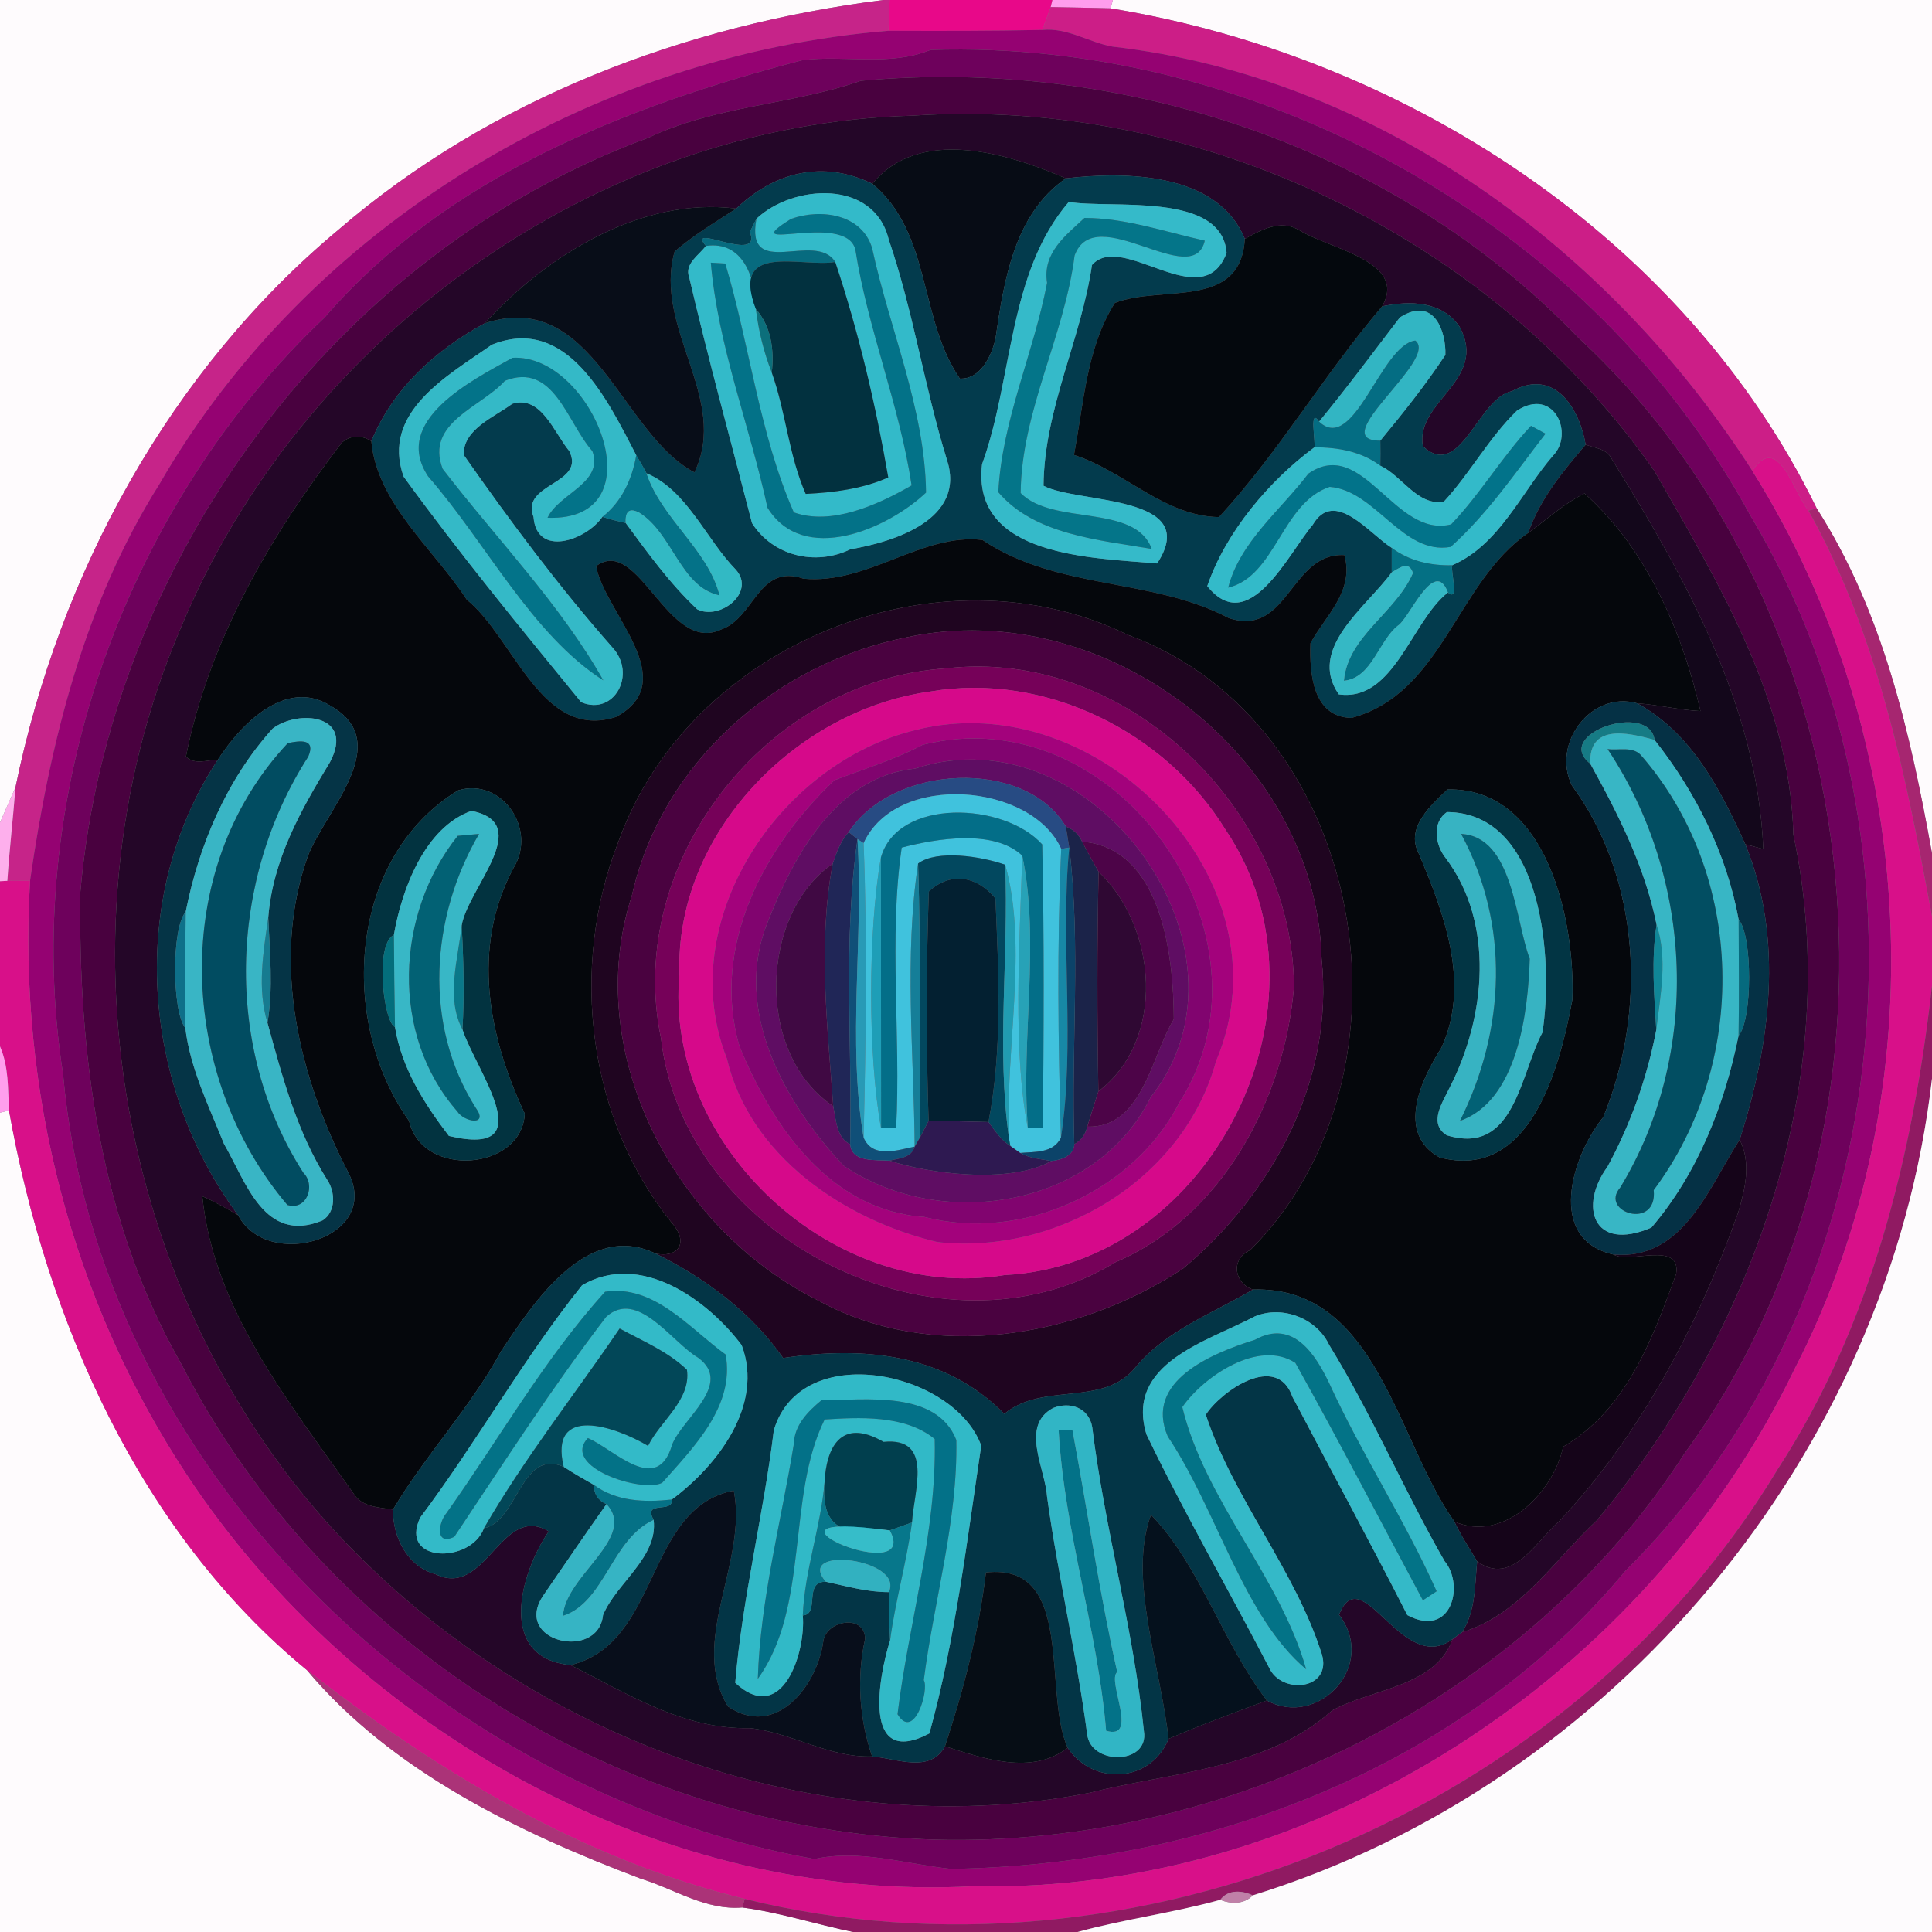 <?xml version="1.0" encoding="UTF-8" ?>
<!DOCTYPE svg PUBLIC "-//W3C//DTD SVG 1.1//EN" "http://www.w3.org/Graphics/SVG/1.1/DTD/svg11.dtd">
<svg width="250pt" height="250pt" viewBox="0 0 250 250" version="1.1" xmlns="http://www.w3.org/2000/svg">
<rect x="0" y="0" width="250" height="250" fill="#808080" stroke="none"/>
<g id="#fefbfdff">
<path fill="#fefbfd" opacity="1.00" d=" M 0.00 0.00 L 114.31 0.00 C 88.64 3.25 63.53 12.72 43.77 29.75 C 21.97 47.94 7.66 74.24 2.00 101.89 C 1.32 103.40 0.67 104.92 0.00 106.44 L 0.00 0.00 Z" />
<path fill="#fefbfd" opacity="1.00" d=" M 144.00 0.00 L 250.00 0.00 L 250.00 110.43 C 247.21 94.96 243.69 79.22 235.08 65.78 C 217.96 30.71 181.68 7.28 143.71 1.08 L 144.00 0.00 Z" />
<path fill="#fefbfd" opacity="1.00" d=" M 0.00 143.98 L 1.16 143.69 C 6.01 170.82 18.05 198.32 39.71 216.11 C 50.66 229.16 67.06 237.11 82.89 243.09 C 87.25 244.42 91.33 247.23 96.05 246.83 C 100.92 247.47 105.61 249.02 110.41 250.00 L 0.00 250.00 L 0.00 143.98 Z" />
</g>
<g id="#c62489ff">
<path fill="#c62489" opacity="1.00" d=" M 114.31 0.00 L 115.12 0.00 C 115.06 1.33 115.01 2.66 114.97 3.98 C 76.64 7.12 39.96 29.14 20.62 62.66 C 10.89 78.08 6.44 96.20 3.89 113.96 C 3.16 113.97 1.69 113.98 0.95 113.98 C 1.22 109.94 1.69 105.92 2.00 101.89 C 7.66 74.24 21.97 47.94 43.77 29.75 C 63.53 12.72 88.64 3.25 114.31 0.00 Z" />
</g>
<g id="#e80889ff">
<path fill="#e80889" opacity="1.00" d=" M 115.12 0.00 L 136.19 0.00 L 135.96 0.92 C 135.60 1.90 135.24 2.89 134.88 3.87 C 128.24 4.02 121.60 4.00 114.97 3.98 C 115.01 2.66 115.06 1.33 115.12 0.00 Z" />
</g>
<g id="#ff9dedff">
<path fill="#ff9ded" opacity="1.00" d=" M 136.19 0.00 L 144.00 0.00 L 143.71 1.08 C 141.12 1.01 138.54 0.96 135.96 0.92 L 136.19 0.00 Z" />
</g>
<g id="#cc1e87ff">
<path fill="#cc1e87" opacity="1.00" d=" M 135.96 0.92 C 138.54 0.96 141.12 1.01 143.71 1.08 C 181.68 7.28 217.96 30.71 235.08 65.78 L 234.02 66.08 C 232.04 63.61 230.09 55.88 226.75 60.93 C 208.44 32.31 178.22 9.95 143.95 6.03 C 140.87 5.48 138.14 3.55 134.88 3.87 C 135.24 2.89 135.60 1.90 135.96 0.92 Z" />
</g>
<g id="#950272ff">
<path fill="#950272" opacity="1.00" d=" M 20.62 62.66 C 39.96 29.14 76.64 7.12 114.97 3.98 C 121.60 4.00 128.24 4.02 134.88 3.87 C 138.14 3.55 140.87 5.48 143.95 6.03 C 178.22 9.95 208.44 32.31 226.75 60.93 C 248.35 95.27 250.85 141.03 232.21 177.18 C 213.07 216.87 170.42 245.04 126.00 244.08 C 85.79 246.25 46.12 224.06 24.17 190.84 C 9.27 168.30 2.29 141.08 3.89 113.96 C 6.44 96.20 10.89 78.08 20.62 62.66 M 120.41 6.46 C 115.04 8.64 109.28 7.08 103.82 7.79 C 81.10 13.70 57.72 22.90 42.03 41.06 C 16.02 65.65 2.62 103.60 8.16 138.99 C 12.69 189.84 56.20 231.71 105.39 240.56 C 111.33 239.25 117.24 241.24 123.11 241.84 C 155.87 241.28 189.08 228.91 210.30 203.29 C 245.45 168.54 251.78 108.78 226.46 66.64 C 206.07 29.16 163.12 5.05 120.41 6.46 Z" />
</g>
<g id="#6e015cff">
<path fill="#6e015c" opacity="1.00" d=" M 120.41 6.46 C 163.12 5.05 206.07 29.16 226.46 66.64 C 251.78 108.78 245.45 168.54 210.30 203.29 C 189.08 228.91 155.87 241.28 123.11 241.84 C 117.24 241.24 111.33 239.25 105.39 240.56 C 56.20 231.71 12.69 189.84 8.16 138.99 C 2.62 103.60 16.02 65.65 42.03 41.06 C 57.72 22.90 81.10 13.70 103.82 7.79 C 109.28 7.08 115.04 8.64 120.41 6.46 M 111.41 10.45 C 102.41 13.58 92.56 13.68 83.89 17.83 C 43.32 32.73 14.14 72.70 10.40 115.41 C 10.10 136.28 12.88 158.00 23.43 176.45 C 41.99 212.63 80.34 236.76 120.99 238.05 C 158.86 239.03 197.39 220.06 218.02 188.01 C 249.29 145.28 243.22 79.74 204.27 43.73 C 180.54 19.00 145.25 7.36 111.41 10.45 Z" />
</g>
<g id="#49013fff">
<path fill="#49013f" opacity="1.00" d=" M 111.41 10.45 C 145.25 7.36 180.54 19.00 204.27 43.73 C 243.22 79.74 249.29 145.28 218.02 188.01 C 197.39 220.06 158.86 239.03 120.99 238.05 C 80.34 236.76 41.99 212.63 23.43 176.45 C 12.88 158.00 10.10 136.28 10.40 115.41 C 14.14 72.70 43.32 32.73 83.89 17.83 C 92.56 13.68 102.41 13.58 111.41 10.45 M 23.36 81.33 C 6.07 121.68 15.79 171.97 47.54 202.42 C 71.77 225.95 107.49 238.58 140.97 231.99 C 151.53 229.32 163.90 228.92 172.36 221.35 C 177.33 218.55 185.79 218.30 187.96 212.10 C 188.27 211.88 188.88 211.43 189.19 211.21 C 196.72 208.92 201.17 201.81 206.67 196.69 C 226.80 172.53 238.76 139.42 232.06 108.00 C 231.62 90.69 222.45 75.57 214.09 60.96 C 192.83 30.54 155.11 12.48 117.99 14.97 C 77.04 16.08 38.92 43.74 23.36 81.33 Z" />
</g>
<g id="#240628ff">
<path fill="#240628" opacity="1.00" d=" M 23.36 81.33 C 38.92 43.74 77.04 16.08 117.99 14.97 C 155.11 12.48 192.83 30.54 214.09 60.96 C 222.45 75.57 231.62 90.69 232.06 108.00 C 238.76 139.42 226.80 172.53 206.67 196.69 C 201.17 201.81 196.72 208.92 189.19 211.21 C 190.95 208.47 190.84 205.17 191.14 202.04 C 195.65 205.34 198.83 199.36 201.80 196.80 C 212.39 185.50 219.77 171.43 224.92 156.90 C 225.83 153.86 226.63 150.43 225.11 147.48 C 229.07 135.14 230.88 121.55 225.84 109.25 C 226.43 109.41 227.59 109.72 228.17 109.87 C 227.42 91.40 218.10 74.77 208.57 59.41 C 207.94 58.07 206.41 57.98 205.18 57.55 C 204.45 53.08 201.27 47.52 195.65 50.62 C 191.26 51.44 189.01 62.28 184.12 57.75 C 183.07 51.91 192.65 49.22 188.86 42.27 C 186.57 38.95 182.47 38.88 178.85 39.64 C 182.17 33.78 172.07 32.25 168.13 29.79 C 165.71 28.34 163.24 29.73 161.08 30.91 C 157.53 22.24 145.50 22.19 137.92 23.08 C 130.42 19.84 118.96 16.33 112.88 23.78 C 106.49 20.66 100.20 22.26 95.27 26.99 C 82.97 25.44 70.72 33.04 62.72 41.84 C 56.33 45.31 50.84 50.29 48.05 57.09 C 46.79 56.28 45.43 56.27 44.25 57.26 C 35.00 69.28 27.05 82.86 24.06 97.90 C 25.20 99.02 26.80 98.33 28.19 98.31 C 16.42 116.14 18.26 140.30 30.81 157.24 C 29.30 156.37 27.78 155.49 26.18 154.80 C 27.67 169.52 37.47 181.51 45.72 193.22 C 46.82 195.04 48.99 195.03 50.85 195.34 C 50.82 198.92 52.72 202.72 56.39 203.71 C 62.90 206.87 64.82 194.48 71.01 198.15 C 67.25 203.65 64.28 214.52 73.82 215.46 C 81.29 219.20 88.40 223.81 97.04 223.62 C 102.45 224.20 107.26 227.47 112.85 227.28 C 116.09 227.55 120.33 229.51 122.28 225.97 C 127.32 227.57 133.56 229.75 138.15 226.16 C 141.50 231.14 148.92 230.68 151.21 225.01 C 155.39 223.20 159.66 221.64 163.93 220.04 C 170.51 223.66 178.32 215.58 173.27 208.95 C 176.22 201.54 181.47 216.98 187.96 212.10 C 185.79 218.30 177.33 218.55 172.36 221.35 C 163.90 228.92 151.53 229.32 140.97 231.99 C 107.49 238.58 71.77 225.95 47.54 202.42 C 15.79 171.97 6.07 121.68 23.36 81.33 Z" />
</g>
<g id="#070c15ff">
<path fill="#070c15" opacity="1.00" d=" M 112.88 23.78 C 118.96 16.33 130.42 19.84 137.92 23.08 C 131.22 27.71 129.90 36.39 128.81 43.87 C 128.29 46.10 126.86 49.11 124.20 48.99 C 118.88 41.25 120.55 30.17 112.88 23.78 Z" />
</g>
<g id="#033b4dff">
<path fill="#033b4d" opacity="1.00" d=" M 95.27 26.99 C 100.20 22.26 106.49 20.66 112.88 23.78 C 120.55 30.17 118.88 41.25 124.20 48.99 C 126.86 49.11 128.29 46.10 128.81 43.87 C 129.90 36.39 131.22 27.71 137.92 23.08 C 145.50 22.19 157.53 22.24 161.08 30.91 C 160.54 40.17 150.28 36.82 144.26 39.20 C 140.59 44.97 140.23 52.28 138.97 58.87 C 145.50 60.96 150.71 66.82 157.74 66.91 C 165.60 58.36 171.34 48.43 178.85 39.64 C 182.47 38.88 186.57 38.95 188.86 42.27 C 192.65 49.22 183.07 51.91 184.12 57.75 C 189.01 62.28 191.26 51.44 195.65 50.62 C 201.27 47.52 204.45 53.08 205.18 57.55 C 202.23 61.01 199.26 64.58 197.76 68.95 C 188.44 75.35 186.68 89.74 174.88 92.90 C 169.91 92.79 169.43 87.26 169.57 83.24 C 171.53 79.62 175.26 76.55 173.97 71.83 C 166.96 71.45 166.72 82.52 159.01 79.98 C 149.07 74.73 136.84 76.39 127.13 69.87 C 119.30 68.94 112.30 75.66 103.98 74.88 C 98.11 72.89 97.65 79.95 93.35 81.44 C 86.43 84.75 82.65 69.18 77.14 73.25 C 78.19 79.22 88.41 88.07 79.71 92.77 C 70.07 95.88 66.56 82.60 60.40 77.60 C 56.19 71.10 48.78 65.16 48.05 57.09 C 50.84 50.29 56.33 45.31 62.72 41.84 C 76.70 37.19 80.34 56.13 89.86 61.13 C 94.45 51.59 84.47 42.47 87.30 32.54 C 89.76 30.42 92.55 28.75 95.27 26.99 M 97.88 28.31 C 97.67 28.74 97.24 29.58 97.03 30.01 C 98.73 34.32 88.62 28.64 91.34 31.82 C 90.46 33.03 88.53 34.12 89.18 35.88 C 91.67 46.54 94.58 57.10 97.31 67.69 C 100.00 71.92 105.48 73.28 110.03 71.08 C 115.73 70.10 125.12 67.19 122.50 59.40 C 119.61 50.04 118.17 40.24 115.00 30.99 C 113.10 23.14 102.59 23.85 97.88 28.31 M 138.30 26.13 C 130.41 35.30 131.08 49.08 127.08 60.06 C 125.65 72.12 141.52 72.17 149.73 72.91 C 155.60 63.94 139.49 65.21 135.03 62.86 C 135.11 52.96 139.88 43.97 141.30 34.29 C 145.24 29.84 155.63 41.01 158.72 32.72 C 158.10 24.75 143.79 27.06 138.30 26.13 M 181.15 41.07 C 177.69 45.59 174.31 50.16 170.69 54.56 C 169.39 52.65 170.24 57.09 170.09 57.88 C 164.32 62.13 158.63 68.79 156.22 75.84 C 161.61 82.56 166.69 71.66 169.86 67.92 C 172.68 63.11 177.20 69.09 180.09 70.89 C 180.09 71.69 180.09 73.27 180.09 74.06 C 176.80 78.57 169.12 83.92 173.24 89.85 C 180.39 90.85 182.62 80.37 187.36 76.67 C 188.90 77.94 187.68 74.01 187.92 73.14 C 194.00 70.51 196.84 63.74 200.94 58.98 C 203.71 56.22 201.17 50.01 196.29 53.14 C 192.66 56.66 190.24 61.23 186.81 64.94 C 183.36 65.44 181.46 61.60 178.61 60.26 C 178.62 59.18 178.63 58.10 178.61 57.02 C 181.57 53.45 184.48 49.78 187.03 45.93 C 187.14 43.03 185.64 38.22 181.15 41.07 M 63.64 44.61 C 58.02 48.57 49.26 53.31 52.23 61.68 C 59.50 71.69 67.37 81.28 75.20 90.86 C 79.46 92.68 82.45 87.23 79.23 83.76 C 72.30 75.89 66.02 67.46 60.01 58.88 C 59.88 55.56 63.97 53.97 66.29 52.25 C 70.04 51.09 71.71 56.03 73.66 58.36 C 75.85 62.71 67.30 62.49 69.04 66.90 C 69.44 72.15 75.82 69.94 77.95 66.88 C 78.95 67.19 79.96 67.45 80.97 67.68 C 83.83 71.57 86.68 75.51 90.21 78.84 C 93.15 80.32 97.82 76.67 95.24 73.74 C 91.37 69.80 88.90 63.42 83.66 61.25 C 83.24 60.46 82.80 59.67 82.33 58.91 C 78.66 51.87 73.42 40.67 63.64 44.61 Z" />
</g>
<g id="#33bac9ff">
<path fill="#33bac9" opacity="1.00" d=" M 97.88 28.31 C 102.59 23.85 113.10 23.14 115.00 30.99 C 118.17 40.24 119.61 50.04 122.50 59.40 C 125.12 67.19 115.73 70.10 110.03 71.08 C 105.48 73.28 100.00 71.92 97.31 67.69 C 94.58 57.10 91.67 46.54 89.18 35.88 C 88.53 34.12 90.46 33.03 91.34 31.82 C 96.15 31.12 97.76 35.95 97.81 39.99 C 98.16 42.81 98.83 45.58 99.87 48.22 C 101.70 53.35 102.06 58.92 104.26 63.91 C 107.89 63.73 111.59 63.27 114.94 61.78 C 113.32 52.39 111.10 42.94 108.08 33.90 C 105.53 29.79 96.39 36.39 97.88 28.31 M 102.37 28.32 C 94.71 33.08 109.41 27.26 110.68 32.29 C 112.30 42.65 116.42 52.47 117.96 62.81 C 113.49 65.39 107.54 68.03 102.72 66.30 C 98.26 56.16 97.03 44.72 93.85 34.10 C 93.38 34.07 92.44 34.01 91.98 33.99 C 92.90 44.79 97.02 55.10 99.31 65.69 C 103.96 73.22 114.84 68.46 119.83 63.74 C 119.69 52.90 115.12 42.64 112.85 32.10 C 111.53 27.72 106.28 26.94 102.37 28.32 Z" />
<path fill="#33bac9" opacity="1.00" d=" M 196.29 53.14 C 201.17 50.01 203.71 56.22 200.94 58.98 C 196.84 63.74 194.00 70.51 187.92 73.14 C 185.12 73.21 182.36 72.59 180.09 70.89 C 177.20 69.09 172.68 63.11 169.86 67.92 C 166.69 71.66 161.61 82.56 156.22 75.84 C 158.63 68.79 164.32 62.13 170.09 57.88 C 173.15 57.89 176.14 58.41 178.61 60.26 C 181.46 61.60 183.36 65.44 186.81 64.94 C 190.24 61.23 192.66 56.66 196.29 53.14 M 198.11 55.10 C 194.36 59.10 191.57 63.89 187.78 67.85 C 180.47 69.72 176.37 56.37 169.30 61.29 C 165.71 66.02 160.42 70.15 158.93 76.04 C 165.09 74.55 165.86 65.06 172.06 63.00 C 178.02 63.46 181.51 71.87 187.71 70.77 C 192.48 66.51 196.10 61.14 199.99 56.12 C 199.52 55.86 198.58 55.36 198.11 55.10 Z" />
</g>
<g id="#080d18ff">
<path fill="#080d18" opacity="1.00" d=" M 62.72 41.84 C 70.72 33.04 82.97 25.44 95.27 26.99 C 92.55 28.75 89.76 30.42 87.30 32.54 C 84.47 42.47 94.45 51.59 89.86 61.13 C 80.34 56.13 76.70 37.19 62.72 41.84 Z" />
</g>
<g id="#35bac9ff">
<path fill="#35bac9" opacity="1.00" d=" M 138.30 26.13 C 143.79 27.06 158.10 24.75 158.72 32.72 C 155.63 41.01 145.24 29.84 141.30 34.29 C 139.88 43.97 135.11 52.96 135.03 62.86 C 139.49 65.21 155.60 63.94 149.73 72.91 C 141.52 72.17 125.65 72.12 127.08 60.06 C 131.08 49.08 130.41 35.30 138.30 26.13 M 140.33 28.20 C 137.94 30.44 134.86 32.71 135.49 36.60 C 133.75 45.71 129.66 54.37 129.18 63.69 C 133.88 69.22 142.24 69.86 149.03 71.03 C 146.88 65.12 136.26 68.07 132.07 63.80 C 132.18 53.16 137.72 43.55 139.05 33.07 C 141.69 25.83 154.37 37.71 155.90 31.14 C 150.75 30.00 145.67 28.21 140.33 28.20 Z" />
</g>
<g id="#076b7fff">
<path fill="#076b7f" opacity="1.00" d=" M 97.03 30.01 C 97.24 29.58 97.67 28.74 97.88 28.31 C 96.39 36.39 105.53 29.79 108.08 33.90 C 103.74 34.65 94.46 31.18 97.81 39.99 C 97.76 35.95 96.15 31.12 91.34 31.82 C 88.62 28.64 98.73 34.32 97.03 30.01 Z" />
</g>
<g id="#037288ff">
<path fill="#037288" opacity="1.00" d=" M 102.37 28.32 C 106.28 26.94 111.53 27.72 112.85 32.10 C 115.12 42.64 119.69 52.90 119.83 63.74 C 114.84 68.46 103.96 73.22 99.31 65.69 C 97.02 55.10 92.90 44.79 91.98 33.99 C 92.44 34.01 93.38 34.07 93.85 34.10 C 97.03 44.72 98.26 56.16 102.72 66.30 C 107.54 68.03 113.49 65.39 117.96 62.81 C 116.42 52.47 112.30 42.65 110.68 32.29 C 109.41 27.26 94.71 33.08 102.37 28.32 Z" />
<path fill="#037288" opacity="1.00" d=" M 136.98 185.00 C 137.43 185.02 138.33 185.06 138.78 185.09 C 140.73 195.51 142.25 206.02 144.57 216.37 C 143.16 217.41 147.48 225.25 143.13 223.96 C 142.02 210.82 137.71 198.15 136.98 185.00 Z" />
</g>
<g id="#047589ff">
<path fill="#047589" opacity="1.00" d=" M 140.33 28.20 C 145.67 28.21 150.75 30.00 155.90 31.14 C 154.37 37.71 141.69 25.83 139.05 33.07 C 137.72 43.55 132.18 53.16 132.07 63.80 C 136.26 68.07 146.88 65.12 149.03 71.03 C 142.24 69.86 133.88 69.22 129.18 63.69 C 129.66 54.37 133.75 45.71 135.49 36.60 C 134.86 32.71 137.94 30.44 140.33 28.20 Z" />
</g>
<g id="#04080dff">
<path fill="#04080d" opacity="1.00" d=" M 161.08 30.91 C 163.24 29.73 165.71 28.34 168.13 29.79 C 172.07 32.25 182.17 33.78 178.85 39.64 C 171.34 48.43 165.60 58.36 157.74 66.91 C 150.71 66.82 145.50 60.96 138.97 58.87 C 140.23 52.28 140.59 44.97 144.26 39.20 C 150.28 36.82 160.54 40.17 161.08 30.91 Z" />
</g>
<g id="#02313fff">
<path fill="#02313f" opacity="1.00" d=" M 97.81 39.99 C 94.46 31.18 103.74 34.65 108.08 33.90 C 111.10 42.94 113.32 52.39 114.94 61.78 C 111.59 63.27 107.89 63.73 104.26 63.91 C 102.06 58.92 101.70 53.35 99.87 48.22 C 100.18 45.27 99.82 42.30 97.81 39.99 Z" />
</g>
<g id="#0c6f7bff">
<path fill="#0c6f7b" opacity="1.00" d=" M 97.81 39.99 C 99.82 42.30 100.18 45.27 99.87 48.22 C 98.83 45.58 98.16 42.81 97.81 39.99 Z" />
</g>
<g id="#32b5c3ff">
<path fill="#32b5c3" opacity="1.00" d=" M 181.15 41.07 C 185.64 38.22 187.14 43.03 187.03 45.93 C 184.48 49.78 181.57 53.45 178.61 57.02 C 171.32 57.06 186.29 46.48 183.14 44.07 C 178.69 44.61 175.23 58.86 170.69 54.56 C 174.31 50.16 177.69 45.59 181.15 41.07 Z" />
</g>
<g id="#34b9c7ff">
<path fill="#34b9c7" opacity="1.00" d=" M 63.64 44.61 C 73.42 40.67 78.66 51.87 82.33 58.91 C 81.80 61.97 80.46 64.93 77.95 66.88 C 75.82 69.94 69.44 72.15 69.04 66.90 C 67.30 62.49 75.85 62.71 73.66 58.36 C 71.71 56.03 70.04 51.09 66.29 52.25 C 63.97 53.97 59.88 55.56 60.01 58.88 C 66.02 67.46 72.30 75.89 79.23 83.76 C 82.45 87.23 79.46 92.68 75.20 90.86 C 67.37 81.28 59.50 71.69 52.23 61.68 C 49.26 53.31 58.02 48.57 63.64 44.61 M 66.32 46.30 C 61.01 49.24 50.63 54.46 55.40 61.65 C 62.92 70.26 68.78 82.08 78.07 88.04 C 72.55 78.24 64.22 69.69 57.28 60.67 C 54.98 54.67 62.32 52.68 65.34 49.27 C 71.68 46.78 73.36 54.68 76.65 58.37 C 78.16 62.51 72.33 63.83 70.85 67.00 C 85.50 67.51 76.64 45.73 66.32 46.30 Z" />
</g>
<g id="#046d83ff">
<path fill="#046d83" opacity="1.00" d=" M 170.69 54.56 C 175.23 58.86 178.69 44.61 183.14 44.07 C 186.29 46.48 171.32 57.06 178.61 57.02 C 178.63 58.10 178.62 59.18 178.61 60.26 C 176.14 58.41 173.15 57.89 170.09 57.88 C 170.24 57.09 169.39 52.65 170.69 54.56 Z" />
</g>
<g id="#037389ff">
<path fill="#037389" opacity="1.00" d=" M 66.32 46.30 C 76.64 45.73 85.50 67.51 70.85 67.00 C 72.33 63.83 78.16 62.51 76.65 58.37 C 73.36 54.68 71.68 46.78 65.34 49.27 C 62.32 52.68 54.98 54.67 57.28 60.67 C 64.22 69.69 72.55 78.24 78.07 88.04 C 68.78 82.08 62.92 70.26 55.40 61.65 C 50.63 54.46 61.01 49.24 66.32 46.30 Z" />
</g>
<g id="#02738aff">
<path fill="#02738a" opacity="1.00" d=" M 198.11 55.10 C 198.58 55.36 199.52 55.86 199.99 56.12 C 196.10 61.14 192.48 66.51 187.71 70.77 C 181.51 71.87 178.02 63.46 172.06 63.00 C 165.86 65.06 165.09 74.55 158.93 76.04 C 160.42 70.15 165.71 66.02 169.30 61.29 C 176.37 56.37 180.47 69.72 187.78 67.85 C 191.57 63.89 194.36 59.10 198.11 55.10 Z" />
</g>
<g id="#05070cff">
<path fill="#05070c" opacity="1.00" d=" M 44.25 57.26 C 45.43 56.27 46.79 56.28 48.05 57.09 C 48.78 65.16 56.19 71.10 60.40 77.60 C 66.56 82.60 70.07 95.88 79.71 92.77 C 88.41 88.07 78.19 79.22 77.14 73.25 C 82.65 69.18 86.43 84.75 93.35 81.44 C 97.65 79.95 98.11 72.89 103.98 74.88 C 112.30 75.66 119.30 68.94 127.13 69.87 C 136.84 76.39 149.07 74.73 159.01 79.98 C 166.72 82.52 166.96 71.45 173.97 71.83 C 175.26 76.55 171.53 79.62 169.57 83.24 C 169.43 87.26 169.91 92.79 174.88 92.90 C 186.68 89.74 188.44 75.35 197.76 68.95 C 200.16 67.22 202.36 65.16 205.04 63.85 C 213.13 71.09 217.67 81.73 220.04 92.01 C 217.29 91.88 214.60 91.19 211.85 91.01 C 205.94 89.33 200.73 96.18 203.40 101.63 C 212.32 113.78 213.12 130.85 207.45 144.58 C 203.43 149.50 199.99 160.38 208.81 162.34 C 210.74 163.61 217.58 160.47 216.89 164.86 C 213.80 173.32 210.49 182.40 202.27 187.21 C 201.01 193.16 194.56 199.68 188.19 196.89 C 180.72 186.42 178.16 166.38 162.14 166.87 C 159.77 166.12 159.12 162.98 161.77 161.77 C 184.56 139.06 177.02 93.55 145.96 82.16 C 121.51 70.22 89.16 83.31 80.00 108.98 C 73.63 125.26 76.01 145.09 87.30 158.68 C 89.00 161.01 87.62 162.76 84.86 162.22 C 75.94 157.92 69.04 168.57 64.86 174.81 C 60.89 182.14 55.09 188.21 50.85 195.34 C 48.99 195.03 46.82 195.04 45.72 193.22 C 37.47 181.51 27.67 169.52 26.18 154.80 C 27.78 155.49 29.30 156.37 30.81 157.24 C 34.66 164.55 49.32 160.25 45.13 151.85 C 38.66 139.39 35.01 124.36 39.84 110.76 C 42.23 104.72 51.15 96.06 42.73 91.31 C 36.99 87.73 31.17 93.68 28.19 98.31 C 26.80 98.33 25.20 99.02 24.06 97.90 C 27.05 82.86 35.00 69.28 44.25 57.26 M 59.29 102.27 C 45.05 110.96 43.75 132.11 52.93 145.04 C 54.67 152.55 67.57 151.45 67.90 144.10 C 63.21 134.12 60.94 122.70 66.42 112.36 C 69.59 107.32 64.92 100.57 59.29 102.27 M 187.30 102.16 C 185.15 104.21 181.88 107.10 183.55 110.36 C 186.86 118.17 190.32 127.28 186.52 135.58 C 183.87 139.72 180.62 146.66 186.29 149.77 C 198.03 152.85 201.83 138.11 203.46 129.37 C 203.86 119.20 200.16 101.85 187.30 102.16 Z" />
</g>
<g id="#13071bff">
<path fill="#13071b" opacity="1.00" d=" M 197.76 68.95 C 199.26 64.58 202.23 61.01 205.18 57.55 C 206.41 57.98 207.94 58.07 208.57 59.41 C 218.10 74.77 227.42 91.40 228.17 109.87 C 227.59 109.72 226.43 109.41 225.84 109.25 C 222.63 102.18 218.94 94.92 211.85 91.01 C 214.60 91.19 217.29 91.88 220.04 92.01 C 217.67 81.73 213.13 71.09 205.04 63.85 C 202.36 65.16 200.16 67.22 197.76 68.95 Z" />
</g>
<g id="#047288ff">
<path fill="#047288" opacity="1.00" d=" M 82.33 58.91 C 82.80 59.67 83.24 60.46 83.66 61.25 C 85.64 67.17 91.61 71.10 93.12 77.05 C 88.03 75.99 87.04 69.00 82.70 66.33 C 81.45 65.69 80.88 66.14 80.97 67.68 C 79.96 67.45 78.95 67.19 77.95 66.88 C 80.46 64.93 81.80 61.97 82.33 58.91 Z" />
</g>
<g id="#d81089ff">
<path fill="#d81089" opacity="1.00" d=" M 226.75 60.93 C 230.09 55.88 232.04 63.61 234.02 66.08 C 243.07 82.24 246.64 100.54 250.00 118.53 L 250.00 127.57 C 247.53 149.42 242.18 171.46 230.06 190.08 C 203.30 234.54 146.74 258.16 96.36 245.72 C 75.31 240.61 56.56 229.24 39.71 216.11 C 18.05 198.32 6.01 170.82 1.16 143.69 C 1.02 140.88 1.14 138.02 0.00 135.40 L 0.00 114.03 L 0.95 113.98 C 1.69 113.98 3.16 113.97 3.89 113.96 C 2.29 141.08 9.27 168.30 24.17 190.84 C 46.12 224.06 85.79 246.25 126.00 244.08 C 170.42 245.04 213.07 216.87 232.21 177.18 C 250.85 141.03 248.35 95.27 226.75 60.93 Z" />
</g>
<g id="#32b9c4ff">
<path fill="#32b9c4" opacity="1.00" d=" M 83.66 61.25 C 88.90 63.42 91.37 69.80 95.24 73.74 C 97.82 76.67 93.15 80.32 90.21 78.84 C 86.68 75.51 83.83 71.57 80.97 67.68 C 80.88 66.14 81.45 65.69 82.70 66.33 C 87.04 69.00 88.03 75.99 93.12 77.05 C 91.61 71.10 85.64 67.17 83.66 61.25 Z" />
</g>
<g id="#a62670ff">
<path fill="#a62670" opacity="1.00" d=" M 234.02 66.08 L 235.08 65.78 C 243.69 79.22 247.21 94.96 250.00 110.43 L 250.00 118.53 C 246.64 100.54 243.07 82.24 234.02 66.08 Z" />
</g>
<g id="#047084ff">
<path fill="#047084" opacity="1.00" d=" M 180.09 70.89 C 182.36 72.59 185.12 73.21 187.92 73.14 C 187.68 74.01 188.90 77.94 187.36 76.67 C 185.62 72.00 182.35 80.06 180.91 80.94 C 178.37 82.93 177.54 87.74 173.90 88.09 C 174.41 82.32 180.62 79.29 182.83 74.15 C 182.30 72.49 181.10 73.49 180.09 74.06 C 180.09 73.27 180.09 71.69 180.09 70.89 Z" />
</g>
<g id="#35b8c5ff">
<path fill="#35b8c5" opacity="1.00" d=" M 180.09 74.06 C 181.10 73.49 182.30 72.49 182.83 74.15 C 180.62 79.29 174.41 82.32 173.90 88.09 C 177.54 87.74 178.37 82.93 180.91 80.94 C 182.35 80.06 185.62 72.00 187.36 76.67 C 182.62 80.37 180.39 90.85 173.24 89.85 C 169.12 83.92 176.80 78.57 180.09 74.06 Z" />
</g>
<g id="#1f0520ff">
<path fill="#1f0520" opacity="1.00" d=" M 80.00 108.98 C 89.16 83.31 121.51 70.22 145.96 82.16 C 177.02 93.55 184.56 139.06 161.77 161.77 C 159.12 162.98 159.77 166.12 162.14 166.87 C 156.91 169.96 150.92 172.13 146.95 176.91 C 142.76 182.13 134.94 178.78 129.95 182.96 C 122.29 175.12 111.66 174.17 101.34 175.73 C 97.15 169.77 91.33 165.45 84.86 162.22 C 87.62 162.76 89.00 161.01 87.30 158.68 C 76.01 145.09 73.63 125.26 80.00 108.98 M 117.40 82.45 C 100.40 85.83 85.66 98.61 81.77 115.87 C 75.17 136.14 87.30 158.99 105.76 168.22 C 120.50 176.37 139.43 173.15 153.09 164.15 C 164.77 154.34 172.66 139.69 171.01 124.01 C 170.35 97.76 142.88 77.00 117.40 82.45 Z" />
</g>
<g id="#4a0240ff">
<path fill="#4a0240" opacity="1.00" d=" M 117.40 82.45 C 142.88 77.00 170.35 97.76 171.01 124.01 C 172.66 139.69 164.77 154.34 153.09 164.15 C 139.43 173.15 120.50 176.37 105.76 168.22 C 87.30 158.99 75.17 136.14 81.77 115.87 C 85.66 98.61 100.40 85.83 117.40 82.45 M 122.41 86.49 C 99.27 87.99 80.71 111.47 85.54 134.39 C 88.57 160.55 121.87 177.02 144.32 163.34 C 158.23 157.42 166.25 142.10 167.44 127.69 C 167.31 104.71 145.67 83.76 122.41 86.49 Z" />
</g>
<g id="#760159ff">
<path fill="#760159" opacity="1.00" d=" M 122.41 86.49 C 145.67 83.76 167.31 104.71 167.44 127.69 C 166.25 142.10 158.23 157.42 144.32 163.34 C 121.87 177.02 88.57 160.55 85.54 134.39 C 80.71 111.47 99.27 87.99 122.41 86.49 M 120.41 89.48 C 102.92 91.88 87.34 107.93 87.92 126.00 C 85.88 148.29 107.87 168.63 130.00 164.99 C 156.73 163.67 173.72 129.82 158.59 107.38 C 150.80 94.69 135.25 86.97 120.41 89.48 Z" />
</g>
<g id="#d6098aff">
<path fill="#d6098a" opacity="1.00" d=" M 120.41 89.48 C 135.25 86.97 150.80 94.69 158.59 107.38 C 173.72 129.82 156.73 163.67 130.00 164.99 C 107.87 168.63 85.88 148.29 87.92 126.00 C 87.34 107.93 102.92 91.88 120.41 89.48 M 118.42 94.48 C 100.79 98.76 87.09 119.29 94.06 136.98 C 97.01 149.61 109.31 157.87 121.29 160.72 C 136.79 162.44 153.17 152.62 157.35 137.33 C 167.28 114.02 142.01 88.41 118.42 94.48 Z" />
</g>
<g id="#053446ff">
<path fill="#053446" opacity="1.00" d=" M 28.19 98.31 C 31.17 93.68 36.99 87.73 42.73 91.31 C 51.15 96.06 42.23 104.72 39.84 110.76 C 35.01 124.36 38.66 139.39 45.13 151.85 C 49.32 160.25 34.66 164.55 30.81 157.24 C 18.26 140.30 16.42 116.14 28.19 98.31 M 35.27 94.29 C 29.34 100.86 25.74 109.35 24.03 117.99 C 22.18 120.08 22.25 130.87 23.98 133.02 C 24.61 138.25 27.03 143.15 28.98 148.01 C 31.82 152.89 34.19 161.05 41.74 157.92 C 43.50 156.80 43.39 154.24 42.34 152.67 C 38.43 146.50 36.52 139.32 34.61 132.35 C 35.38 127.85 34.90 123.24 34.71 118.72 C 35.31 111.25 38.90 104.86 42.69 98.64 C 45.98 92.42 38.56 91.77 35.27 94.29 Z" />
</g>
<g id="#053145ff">
<path fill="#053145" opacity="1.00" d=" M 203.40 101.63 C 200.73 96.18 205.94 89.33 211.85 91.01 C 218.94 94.92 222.63 102.18 225.84 109.25 C 230.88 121.55 229.07 135.14 225.11 147.48 C 221.11 153.67 217.79 163.11 208.81 162.34 C 199.99 160.38 203.43 149.50 207.45 144.58 C 213.12 130.85 212.32 113.78 203.40 101.63 M 205.78 98.82 C 209.44 105.42 212.85 112.19 214.36 119.66 C 213.66 124.17 214.05 128.75 214.32 133.28 C 213.14 139.45 211.00 145.46 208.00 150.99 C 204.31 156.01 206.06 162.11 213.69 158.85 C 219.70 151.82 223.15 142.99 224.97 134.01 C 226.79 131.95 226.78 121.01 224.98 119.00 C 223.43 110.50 219.44 102.50 214.10 95.75 C 213.43 90.75 200.87 94.98 205.78 98.82 Z" />
</g>
<g id="#39b5c5ff">
<path fill="#39b5c5" opacity="1.00" d=" M 35.27 94.29 C 38.56 91.77 45.98 92.42 42.69 98.64 C 38.90 104.86 35.31 111.25 34.71 118.72 C 34.08 123.19 33.25 127.93 34.61 132.35 C 36.52 139.32 38.43 146.50 42.34 152.67 C 43.39 154.24 43.50 156.80 41.74 157.92 C 34.19 161.05 31.82 152.89 28.98 148.01 C 27.03 143.15 24.61 138.25 23.98 133.02 C 23.99 128.00 23.95 123.00 24.03 117.99 C 25.74 109.35 29.34 100.86 35.27 94.29 M 37.24 96.16 C 21.87 112.54 23.01 139.19 37.18 155.92 C 39.70 156.71 40.89 153.37 39.25 151.75 C 28.91 135.65 29.60 113.87 39.89 97.91 C 40.90 95.57 38.87 95.81 37.24 96.16 Z" />
</g>
<g id="#a3027cff">
<path fill="#a3027c" opacity="1.00" d=" M 118.42 94.48 C 142.01 88.41 167.28 114.02 157.35 137.33 C 153.17 152.62 136.79 162.44 121.29 160.72 C 109.31 157.87 97.01 149.61 94.06 136.98 C 87.09 119.29 100.79 98.76 118.42 94.48 M 119.39 96.38 C 115.74 98.31 111.81 99.50 107.98 100.96 C 98.91 109.52 91.95 122.46 95.67 135.32 C 99.89 145.71 107.44 156.67 119.61 157.47 C 132.15 160.75 146.70 154.22 152.61 142.66 C 166.29 121.26 144.60 90.07 119.39 96.38 Z" />
</g>
<g id="#167b85ff">
<path fill="#167b85" opacity="1.00" d=" M 205.78 98.82 C 200.87 94.98 213.43 90.75 214.10 95.75 C 210.39 94.70 205.59 93.74 205.78 98.82 Z" />
</g>
<g id="#38b6c5ff">
<path fill="#38b6c5" opacity="1.00" d=" M 205.78 98.82 C 205.59 93.74 210.39 94.70 214.10 95.75 C 219.44 102.50 223.43 110.50 224.98 119.00 C 224.99 124.00 225.06 129.01 224.97 134.01 C 223.15 142.99 219.70 151.82 213.69 158.85 C 206.06 162.11 204.31 156.01 208.00 150.99 C 211.00 145.46 213.14 139.45 214.32 133.28 C 214.85 128.81 215.82 124.06 214.36 119.66 C 212.85 112.19 209.44 105.42 205.78 98.82 M 208.02 96.93 C 219.18 113.69 220.15 136.39 209.65 153.68 C 206.90 156.85 214.50 159.27 213.99 154.00 C 226.30 137.52 225.91 113.27 212.31 97.69 C 211.23 96.55 209.41 97.13 208.02 96.93 Z" />
</g>
<g id="#014c61ff">
<path fill="#014c61" opacity="1.00" d=" M 37.24 96.16 C 38.87 95.81 40.90 95.57 39.89 97.91 C 29.60 113.87 28.91 135.65 39.25 151.75 C 40.89 153.37 39.70 156.71 37.18 155.92 C 23.01 139.19 21.87 112.54 37.24 96.16 Z" />
</g>
<g id="#81046fff">
<path fill="#81046f" opacity="1.00" d=" M 119.39 96.38 C 144.60 90.07 166.29 121.26 152.61 142.66 C 146.70 154.22 132.15 160.75 119.61 157.47 C 107.44 156.67 99.89 145.71 95.67 135.32 C 91.95 122.46 98.91 109.52 107.98 100.96 C 111.81 99.50 115.74 98.31 119.39 96.38 M 118.40 99.46 C 108.19 100.50 102.70 110.76 99.34 119.32 C 94.75 130.68 101.52 142.71 109.17 150.84 C 121.83 159.46 141.85 156.24 148.92 141.94 C 163.94 123.00 141.46 91.84 118.40 99.46 Z" />
</g>
<g id="#024e62ff">
<path fill="#024e62" opacity="1.00" d=" M 208.02 96.93 C 209.41 97.13 211.23 96.55 212.31 97.69 C 225.91 113.27 226.30 137.52 213.99 154.00 C 214.50 159.27 206.90 156.85 209.65 153.68 C 220.15 136.39 219.18 113.69 208.02 96.93 Z" />
</g>
<g id="#5f0d63ff">
<path fill="#5f0d63" opacity="1.00" d=" M 118.40 99.46 C 141.46 91.84 163.94 123.00 148.92 141.94 C 141.85 156.24 121.83 159.46 109.17 150.84 C 101.52 142.71 94.75 130.68 99.34 119.32 C 102.70 110.76 108.19 100.50 118.40 99.46 M 109.82 107.68 C 108.77 108.81 108.25 110.33 107.75 111.77 C 98.32 118.27 97.68 136.35 107.82 143.14 C 108.17 144.81 108.25 147.28 110.01 148.05 C 110.23 150.49 113.36 150.04 115.11 150.19 C 119.93 151.81 130.54 153.31 136.05 150.23 C 137.27 150.13 139.01 149.53 139.01 148.05 C 139.88 147.59 140.44 146.84 140.69 145.79 C 147.84 145.99 148.97 136.67 151.89 131.89 C 151.87 123.90 150.41 109.74 140.02 108.91 C 139.58 107.96 138.88 107.31 137.92 106.96 C 132.64 98.05 115.54 98.88 109.82 107.68 Z" />
</g>
<g id="#274b83ff">
<path fill="#274b83" opacity="1.00" d=" M 109.82 107.68 C 115.54 98.88 132.64 98.05 137.92 106.96 C 138.03 107.64 138.25 109.00 138.36 109.68 L 137.32 109.85 C 133.48 101.33 116.00 99.83 111.75 109.11 L 110.96 108.59 C 110.67 108.36 110.11 107.91 109.82 107.68 Z" />
</g>
<g id="#fdafecff">
<path fill="#fdafec" opacity="1.00" d=" M 0.00 106.44 C 0.67 104.92 1.32 103.40 2.00 101.89 C 1.69 105.92 1.22 109.94 0.95 113.98 L 0.00 114.03 L 0.00 106.44 Z" />
</g>
<g id="#023340ff">
<path fill="#023340" opacity="1.00" d=" M 59.29 102.27 C 64.92 100.57 69.59 107.32 66.42 112.36 C 60.94 122.70 63.21 134.12 67.90 144.10 C 67.57 151.45 54.67 152.55 52.93 145.04 C 43.75 132.11 45.05 110.96 59.29 102.27 M 50.97 120.97 C 48.45 122.20 49.64 132.30 51.11 132.89 C 51.96 138.20 54.88 142.79 58.09 146.99 C 70.36 149.89 61.53 138.45 59.84 133.21 C 60.11 128.73 59.98 124.22 59.74 119.74 C 60.57 114.90 69.22 106.55 61.00 104.93 C 55.01 107.05 52.00 114.99 50.97 120.97 Z" />
</g>
<g id="#023544ff">
<path fill="#023544" opacity="1.00" d=" M 187.30 102.16 C 200.16 101.85 203.86 119.20 203.46 129.37 C 201.83 138.11 198.03 152.85 186.29 149.77 C 180.62 146.66 183.87 139.72 186.52 135.58 C 190.32 127.28 186.86 118.17 183.55 110.36 C 181.88 107.10 185.15 104.21 187.30 102.16 M 187.24 105.08 C 185.26 106.42 185.72 109.32 187.03 110.98 C 193.46 119.48 192.24 131.61 187.62 140.66 C 186.74 142.55 184.74 145.35 187.21 146.90 C 195.98 149.59 196.67 139.07 199.59 133.60 C 201.01 124.59 199.79 105.16 187.24 105.08 Z" />
</g>
<g id="#40c2ddff">
<path fill="#40c2dd" opacity="1.00" d=" M 111.75 109.11 C 116.00 99.83 133.48 101.33 137.32 109.85 C 136.76 122.30 136.92 134.78 137.28 147.23 C 136.27 149.25 133.91 149.02 132.01 149.19 C 131.69 148.96 131.06 148.51 130.74 148.29 L 130.58 147.40 C 130.01 135.98 133.09 122.53 130.07 111.90 C 126.93 110.79 121.22 109.92 118.80 111.74 C 116.99 123.76 118.25 136.20 118.36 148.37 C 116.11 148.82 112.96 149.96 111.75 147.22 C 112.05 134.52 112.24 121.81 111.75 109.11 M 113.99 110.97 C 112.31 120.44 112.29 136.64 114.01 146.00 C 114.50 145.99 115.47 145.99 115.96 145.99 C 116.59 133.97 114.98 121.31 116.68 109.68 C 121.24 108.49 128.62 107.28 132.28 110.72 C 131.93 122.29 131.04 136.09 133.01 146.00 C 133.49 145.99 134.46 145.99 134.95 145.98 C 135.05 133.75 135.14 121.50 134.86 109.27 C 129.92 103.78 116.16 103.23 113.99 110.97 Z" />
</g>
<g id="#38b7c6ff">
<path fill="#38b7c6" opacity="1.00" d=" M 50.97 120.97 C 52.00 114.99 55.01 107.05 61.00 104.93 C 69.22 106.55 60.57 114.90 59.74 119.74 C 59.29 124.08 57.65 129.09 59.84 133.21 C 61.53 138.45 70.36 149.89 58.09 146.99 C 54.88 142.79 51.96 138.20 51.11 132.89 C 51.04 128.92 50.99 124.94 50.97 120.97 M 59.23 108.16 C 51.17 118.24 50.48 133.90 59.17 143.81 C 60.04 145.21 63.30 145.75 61.56 143.35 C 54.73 132.58 55.72 118.66 61.99 107.91 C 61.30 107.97 59.92 108.10 59.23 108.16 Z" />
</g>
<g id="#37b3c2ff">
<path fill="#37b3c2" opacity="1.00" d=" M 187.24 105.08 C 199.79 105.16 201.01 124.59 199.59 133.60 C 196.67 139.07 195.98 149.59 187.21 146.90 C 184.74 145.35 186.74 142.55 187.62 140.66 C 192.24 131.61 193.46 119.48 187.03 110.98 C 185.72 109.32 185.26 106.42 187.24 105.08 M 189.07 107.91 C 195.39 119.67 194.81 133.21 188.92 145.04 C 196.35 142.45 197.74 131.04 197.95 124.06 C 196.06 119.20 195.82 108.26 189.07 107.91 Z" />
</g>
<g id="#036e88ff">
<path fill="#036e88" opacity="1.00" d=" M 113.99 110.97 C 116.16 103.23 129.92 103.78 134.86 109.27 C 135.14 121.50 135.05 133.75 134.95 145.98 C 134.46 145.99 133.49 145.99 133.01 146.00 C 132.07 134.34 134.63 122.15 132.28 110.72 C 128.62 107.28 121.24 108.49 116.68 109.68 C 114.98 121.31 116.59 133.97 115.96 145.99 C 115.47 145.99 114.50 145.99 114.01 146.00 C 114.00 134.32 114.00 122.65 113.99 110.97 Z" />
</g>
<g id="#1b2349ff">
<path fill="#1b2349" opacity="1.00" d=" M 137.92 106.96 C 138.88 107.31 139.58 107.96 140.02 108.91 C 140.71 110.22 141.42 111.52 142.16 112.81 C 141.95 122.28 141.96 131.75 142.13 141.22 C 141.64 142.74 141.16 144.26 140.69 145.79 C 140.44 146.84 139.88 147.59 139.01 148.05 C 138.59 135.28 139.89 122.38 138.36 109.68 C 138.25 109.00 138.03 107.64 137.92 106.96 Z" />
</g>
<g id="#026174ff">
<path fill="#026174" opacity="1.00" d=" M 59.23 108.16 C 59.92 108.10 61.30 107.97 61.99 107.91 C 55.72 118.66 54.73 132.58 61.56 143.35 C 63.30 145.75 60.04 145.21 59.17 143.81 C 50.48 133.90 51.17 118.24 59.23 108.16 Z" />
</g>
<g id="#202657ff">
<path fill="#202657" opacity="1.00" d=" M 107.75 111.77 C 108.25 110.33 108.77 108.81 109.82 107.68 C 110.11 107.91 110.67 108.36 110.96 108.59 C 109.08 121.65 110.29 134.90 110.01 148.05 C 108.25 147.28 108.17 144.81 107.82 143.14 C 107.08 132.77 105.81 122.06 107.75 111.77 Z" />
</g>
<g id="#026175ff">
<path fill="#026175" opacity="1.00" d=" M 189.07 107.91 C 195.82 108.26 196.06 119.20 197.95 124.06 C 197.74 131.04 196.35 142.45 188.92 145.04 C 194.81 133.21 195.39 119.67 189.07 107.91 Z" />
</g>
<g id="#104f78ff">
<path fill="#104f78" opacity="1.00" d=" M 110.01 148.05 C 110.29 134.90 109.08 121.65 110.96 108.59 C 111.76 121.37 109.63 134.69 111.75 147.22 C 112.96 149.96 116.11 148.82 118.36 148.37 C 117.91 149.85 116.37 149.87 115.11 150.19 C 113.36 150.04 110.23 150.49 110.01 148.05 Z" />
</g>
<g id="#289ab6ff">
<path fill="#289ab6" opacity="1.00" d=" M 110.96 108.59 L 111.75 109.11 C 112.24 121.81 112.05 134.52 111.75 147.22 C 109.63 134.69 111.76 121.37 110.96 108.59 Z" />
</g>
<g id="#4d0448ff">
<path fill="#4d0448" opacity="1.00" d=" M 140.02 108.91 C 150.41 109.74 151.87 123.90 151.89 131.89 C 148.97 136.67 147.84 145.99 140.69 145.79 C 141.16 144.26 141.64 142.74 142.13 141.22 C 150.89 134.55 149.78 120.05 142.16 112.81 C 141.42 111.52 140.71 110.22 140.02 108.91 Z" />
</g>
<g id="#1788a6ff">
<path fill="#1788a6" opacity="1.00" d=" M 137.32 109.85 L 138.36 109.68 C 137.17 122.13 139.18 134.97 137.28 147.23 C 136.92 134.78 136.76 122.30 137.32 109.85 Z" />
</g>
<g id="#0c4369ff">
<path fill="#0c4369" opacity="1.00" d=" M 138.36 109.68 C 139.89 122.38 138.59 135.28 139.01 148.05 C 139.01 149.53 137.27 150.13 136.05 150.23 C 134.68 149.98 133.24 149.90 132.01 149.19 C 133.91 149.02 136.27 149.25 137.28 147.23 C 139.18 134.97 137.17 122.13 138.36 109.68 Z" />
</g>
<g id="#1e9eb7ff">
<path fill="#1e9eb7" opacity="1.00" d=" M 114.01 146.00 C 112.29 136.64 112.31 120.44 113.99 110.97 C 114.00 122.65 114.00 134.32 114.01 146.00 Z" />
</g>
<g id="#02485fff">
<path fill="#02485f" opacity="1.00" d=" M 118.80 111.74 C 121.22 109.92 126.93 110.79 130.07 111.90 C 130.56 123.70 128.90 135.67 130.58 147.40 L 130.74 148.29 C 129.53 147.53 128.74 146.32 127.91 145.19 C 129.74 135.72 129.22 125.86 128.81 116.27 C 126.47 113.39 123.03 112.72 120.19 115.36 C 119.84 125.25 119.83 135.15 120.16 145.04 C 119.90 145.55 119.37 146.57 119.10 147.08 C 118.92 135.30 119.19 123.52 118.80 111.74 Z" />
</g>
<g id="#27a2b7ff">
<path fill="#27a2b7" opacity="1.00" d=" M 132.28 110.72 C 134.63 122.15 132.07 134.34 133.01 146.00 C 131.04 136.09 131.93 122.29 132.28 110.72 Z" />
</g>
<g id="#400943ff">
<path fill="#400943" opacity="1.00" d=" M 107.82 143.14 C 97.68 136.35 98.32 118.27 107.75 111.77 C 105.81 122.06 107.08 132.77 107.82 143.14 Z" />
</g>
<g id="#157e98ff">
<path fill="#157e98" opacity="1.00" d=" M 118.36 148.37 C 118.25 136.20 116.99 123.76 118.80 111.74 C 119.19 123.52 118.92 135.30 119.10 147.08 C 118.92 147.40 118.54 148.05 118.36 148.37 Z" />
</g>
<g id="#219cb1ff">
<path fill="#219cb1" opacity="1.00" d=" M 130.07 111.90 C 133.09 122.53 130.01 135.98 130.58 147.40 C 128.90 135.67 130.56 123.70 130.07 111.90 Z" />
</g>
<g id="#032031ff">
<path fill="#032031" opacity="1.00" d=" M 120.19 115.36 C 123.03 112.72 126.47 113.39 128.81 116.27 C 129.22 125.86 129.74 135.72 127.91 145.19 C 125.33 145.12 122.74 145.07 120.16 145.04 C 119.83 135.15 119.84 125.25 120.19 115.36 Z" />
</g>
<g id="#2f0833ff">
<path fill="#2f0833" opacity="1.00" d=" M 142.16 112.81 C 149.78 120.05 150.89 134.55 142.13 141.22 C 141.96 131.75 141.95 122.28 142.16 112.81 Z" />
</g>
<g id="#0e7089ff">
<path fill="#0e7089" opacity="1.00" d=" M 23.98 133.02 C 22.25 130.87 22.18 120.08 24.03 117.99 C 23.95 123.00 23.99 128.00 23.98 133.02 Z" />
</g>
<g id="#167b90ff">
<path fill="#167b90" opacity="1.00" d=" M 34.61 132.35 C 33.25 127.93 34.08 123.19 34.71 118.72 C 34.90 123.24 35.38 127.85 34.61 132.35 Z" />
</g>
<g id="#066a7eff">
<path fill="#066a7e" opacity="1.00" d=" M 224.98 119.00 C 226.78 121.01 226.79 131.95 224.97 134.01 C 225.06 129.01 224.99 124.00 224.98 119.00 Z" />
</g>
<g id="#0a7889ff">
<path fill="#0a7889" opacity="1.00" d=" M 59.84 133.21 C 57.65 129.09 59.29 124.08 59.74 119.74 C 59.98 124.22 60.11 128.73 59.84 133.21 Z" />
</g>
<g id="#108697ff">
<path fill="#108697" opacity="1.00" d=" M 214.36 119.66 C 215.82 124.06 214.85 128.81 214.32 133.28 C 214.05 128.75 213.66 124.17 214.36 119.66 Z" />
</g>
<g id="#046e7cff">
<path fill="#046e7c" opacity="1.00" d=" M 51.11 132.89 C 49.64 132.30 48.45 122.20 50.97 120.97 C 50.99 124.94 51.04 128.92 51.11 132.89 Z" />
</g>
<g id="#901a62ff">
<path fill="#901a62" opacity="1.00" d=" M 230.06 190.08 C 242.18 171.46 247.53 149.42 250.00 127.57 L 250.00 139.57 C 244.43 188.11 208.73 230.82 162.11 245.26 C 160.73 244.61 158.91 244.47 157.90 245.84 C 151.81 247.53 145.51 248.33 139.43 250.00 L 110.41 250.00 C 105.61 249.02 100.92 247.47 96.05 246.83 L 96.36 245.72 C 146.74 258.16 203.30 234.54 230.06 190.08 Z" />
</g>
<g id="#ff9eedff">
<path fill="#ff9eed" opacity="1.00" d=" M 0.00 135.40 C 1.14 138.02 1.02 140.88 1.16 143.69 L 0.00 143.98 L 0.00 135.40 Z" />
</g>
<g id="#fdfbfdff">
<path fill="#fdfbfd" opacity="1.00" d=" M 162.11 245.26 C 208.73 230.82 244.43 188.11 250.00 139.57 L 250.00 250.00 L 139.43 250.00 C 145.51 248.33 151.81 247.53 157.90 245.84 C 159.31 246.40 160.99 246.43 162.11 245.26 Z" />
</g>
<g id="#2e1951ff">
<path fill="#2e1951" opacity="1.00" d=" M 120.16 145.04 C 122.74 145.07 125.33 145.12 127.91 145.19 C 128.74 146.32 129.53 147.53 130.74 148.29 C 131.06 148.51 131.69 148.96 132.01 149.19 C 133.24 149.90 134.68 149.98 136.05 150.23 C 130.54 153.31 119.93 151.81 115.11 150.19 C 116.37 149.87 117.91 149.85 118.36 148.37 C 118.54 148.05 118.92 147.40 119.10 147.08 C 119.37 146.57 119.90 145.55 120.16 145.04 Z" />
</g>
<g id="#150419ff">
<path fill="#150419" opacity="1.00" d=" M 208.81 162.34 C 217.79 163.11 221.11 153.67 225.11 147.48 C 226.63 150.43 225.83 153.86 224.92 156.90 C 219.77 171.43 212.39 185.50 201.80 196.80 C 198.83 199.36 195.65 205.34 191.14 202.04 C 190.13 200.34 189.03 198.69 188.19 196.89 C 194.56 199.68 201.01 193.16 202.27 187.21 C 210.49 182.40 213.80 173.32 216.89 164.86 C 217.58 160.47 210.74 163.61 208.81 162.34 Z" />
</g>
<g id="#033546ff">
<path fill="#033546" opacity="1.00" d=" M 64.86 174.81 C 69.04 168.57 75.94 157.92 84.86 162.22 C 91.33 165.45 97.15 169.77 101.34 175.73 C 111.66 174.17 122.29 175.12 129.95 182.96 C 134.94 178.78 142.76 182.13 146.95 176.91 C 150.92 172.13 156.91 169.96 162.14 166.87 C 178.16 166.38 180.72 186.42 188.19 196.89 C 189.03 198.69 190.13 200.34 191.14 202.04 C 190.84 205.17 190.95 208.47 189.19 211.21 C 188.88 211.43 188.27 211.88 187.96 212.10 C 181.47 216.98 176.22 201.54 173.27 208.95 C 178.32 215.58 170.51 223.66 163.93 220.04 C 158.22 212.63 155.29 202.55 148.94 196.02 C 145.91 204.07 150.15 215.50 151.21 225.01 C 148.92 230.68 141.50 231.14 138.15 226.16 C 134.89 218.85 139.18 202.18 127.58 203.48 C 126.66 211.15 124.69 218.65 122.28 225.97 C 120.33 229.51 116.09 227.55 112.85 227.28 C 111.18 222.38 110.83 217.13 111.94 212.08 C 111.95 208.82 106.89 209.63 106.53 212.41 C 105.74 218.15 100.40 225.02 94.20 220.82 C 89.06 212.42 96.79 202.19 94.95 192.89 C 83.46 195.04 85.48 212.69 73.82 215.46 C 64.28 214.52 67.25 203.65 71.01 198.15 C 64.82 194.48 62.90 206.87 56.39 203.71 C 52.72 202.72 50.82 198.92 50.85 195.34 C 55.09 188.21 60.89 182.14 64.86 174.81 M 75.32 166.31 C 67.69 175.85 61.70 186.60 54.37 196.38 C 51.59 202.28 60.94 202.35 62.62 197.75 C 67.02 196.89 67.41 187.39 72.94 189.80 C 74.20 190.64 75.52 191.38 76.83 192.13 C 76.85 193.32 77.39 194.16 78.47 194.64 C 75.72 198.53 73.03 202.47 70.33 206.41 C 66.19 212.45 77.41 215.00 78.03 208.99 C 79.76 204.84 85.17 201.50 84.58 196.68 C 83.12 194.06 87.14 195.91 86.93 194.04 C 92.80 189.69 98.90 181.83 95.97 174.06 C 91.53 168.16 82.88 161.90 75.32 166.31 M 162.38 170.34 C 156.20 173.61 145.56 176.39 148.35 185.61 C 153.27 195.84 158.97 205.69 164.20 215.75 C 165.81 219.38 172.45 218.66 171.03 214.01 C 167.54 203.06 159.60 193.91 156.03 183.06 C 157.96 180.07 165.21 174.90 167.25 180.77 C 172.20 190.18 177.28 199.52 182.11 209.00 C 187.84 212.05 189.53 205.12 186.93 202.01 C 181.65 192.84 177.54 183.03 171.99 174.03 C 170.38 170.60 165.96 168.86 162.38 170.34 M 100.13 185.08 C 98.80 196.01 96.04 206.86 95.14 217.76 C 101.28 223.44 104.29 213.70 103.88 209.04 C 106.15 208.88 103.91 204.61 106.87 204.68 C 109.55 205.25 112.23 206.03 115.00 206.02 C 115.03 208.10 115.06 210.18 115.18 212.26 C 113.67 217.01 111.50 228.91 120.26 224.31 C 123.60 212.25 125.11 199.49 126.97 187.07 C 123.49 177.47 103.66 173.21 100.13 185.08 M 136.27 182.20 C 131.97 184.50 135.26 190.05 135.48 193.61 C 136.90 203.89 139.31 214.07 140.67 224.34 C 141.06 228.47 148.72 228.40 148.02 224.02 C 146.68 210.77 142.95 197.85 141.33 184.66 C 140.90 182.17 138.47 181.32 136.27 182.20 Z" />
</g>
<g id="#33bac8ff">
<path fill="#33bac8" opacity="1.00" d=" M 75.32 166.31 C 82.88 161.90 91.53 168.16 95.97 174.06 C 98.90 181.83 92.80 189.69 86.93 194.04 C 83.36 194.42 79.77 194.30 76.83 192.13 C 75.52 191.38 74.20 190.64 72.94 189.80 C 71.00 181.64 79.65 184.59 83.86 187.10 C 85.40 183.91 89.45 181.16 88.89 177.25 C 86.42 174.88 83.15 173.52 80.18 171.91 C 74.34 180.51 67.83 188.73 62.62 197.75 C 60.94 202.35 51.59 202.28 54.37 196.38 C 61.70 186.60 67.69 175.85 75.32 166.31 M 78.30 167.15 C 70.43 175.83 64.57 186.23 57.78 195.78 C 56.71 197.03 56.27 200.08 58.79 198.86 C 65.19 189.29 71.42 179.56 78.43 170.41 C 82.48 166.71 86.91 173.66 90.31 175.67 C 95.01 179.07 88.19 183.65 86.96 186.97 C 85.03 193.60 79.45 187.52 76.07 186.09 C 72.53 189.84 83.13 193.23 85.69 191.87 C 89.76 187.26 95.11 181.96 93.90 175.28 C 89.17 171.85 84.67 166.20 78.30 167.15 Z" />
</g>
<g id="#037287ff">
<path fill="#037287" opacity="1.00" d=" M 78.30 167.15 C 84.67 166.20 89.17 171.85 93.90 175.28 C 95.11 181.96 89.76 187.26 85.69 191.87 C 83.13 193.23 72.53 189.84 76.07 186.09 C 79.45 187.52 85.03 193.60 86.96 186.97 C 88.19 183.65 95.01 179.07 90.31 175.67 C 86.91 173.66 82.48 166.71 78.43 170.41 C 71.42 179.56 65.19 189.29 58.79 198.86 C 56.27 200.08 56.71 197.03 57.78 195.78 C 64.57 186.23 70.43 175.83 78.30 167.15 Z" />
</g>
<g id="#34b9c8ff">
<path fill="#34b9c8" opacity="1.00" d=" M 162.38 170.34 C 165.96 168.86 170.38 170.60 171.99 174.03 C 177.54 183.03 181.65 192.84 186.93 202.01 C 189.53 205.12 187.84 212.05 182.11 209.00 C 177.28 199.52 172.20 190.18 167.25 180.77 C 165.21 174.90 157.96 180.07 156.03 183.06 C 159.60 193.91 167.54 203.06 171.03 214.01 C 172.45 218.66 165.81 219.38 164.20 215.75 C 158.97 205.69 153.27 195.84 148.35 185.61 C 145.56 176.39 156.20 173.61 162.38 170.34 M 162.39 173.37 C 156.80 175.11 148.01 178.74 151.11 185.88 C 157.52 195.45 160.85 209.13 169.02 216.01 C 165.71 204.20 155.91 194.15 152.99 182.08 C 155.74 178.11 162.89 173.25 167.62 176.36 C 173.29 186.51 178.63 196.83 184.12 207.08 C 184.57 206.79 185.46 206.20 185.90 205.91 C 181.78 196.67 176.21 188.19 172.00 178.99 C 170.30 175.44 167.38 170.59 162.39 173.37 Z" />
</g>
<g id="#024758ff">
<path fill="#024758" opacity="1.00" d=" M 80.18 171.91 C 83.15 173.52 86.42 174.88 88.89 177.25 C 89.45 181.16 85.40 183.91 83.86 187.10 C 79.65 184.59 71.00 181.64 72.94 189.80 C 67.41 187.39 67.02 196.89 62.62 197.75 C 67.83 188.73 74.34 180.51 80.18 171.91 Z" />
</g>
<g id="#037387ff">
<path fill="#037387" opacity="1.00" d=" M 162.39 173.37 C 167.38 170.59 170.30 175.44 172.00 178.99 C 176.21 188.19 181.78 196.67 185.90 205.91 C 185.46 206.20 184.57 206.79 184.12 207.08 C 178.63 196.83 173.29 186.51 167.62 176.36 C 162.89 173.25 155.74 178.11 152.99 182.08 C 155.91 194.15 165.71 204.20 169.02 216.01 C 160.85 209.13 157.52 195.45 151.11 185.88 C 148.01 178.74 156.80 175.11 162.39 173.37 Z" />
</g>
<g id="#31b9c7ff">
<path fill="#31b9c7" opacity="1.00" d=" M 100.13 185.08 C 103.66 173.21 123.49 177.47 126.97 187.07 C 125.11 199.49 123.60 212.25 120.26 224.31 C 111.50 228.91 113.67 217.01 115.18 212.26 C 115.86 207.13 117.32 202.13 118.01 197.01 C 118.26 192.92 120.87 185.92 114.33 186.58 C 108.72 183.33 106.91 187.48 106.70 191.77 C 106.21 197.61 104.12 203.18 103.88 209.04 C 104.29 213.70 101.28 223.44 95.14 217.76 C 96.04 206.86 98.80 196.01 100.13 185.08 M 106.31 181.18 C 104.54 182.65 102.79 184.39 102.72 186.86 C 101.07 196.96 98.38 206.99 98.06 217.24 C 104.79 207.96 101.77 193.63 106.71 183.68 C 111.01 183.42 117.09 183.02 120.95 186.21 C 121.23 198.27 117.58 209.93 116.14 221.82 C 118.28 225.36 120.27 218.65 119.54 217.41 C 120.86 207.05 123.94 196.83 123.75 186.34 C 121.19 179.81 111.89 181.21 106.31 181.18 Z" />
</g>
<g id="#037188ff">
<path fill="#037188" opacity="1.00" d=" M 106.31 181.18 C 111.89 181.21 121.19 179.81 123.75 186.34 C 123.94 196.83 120.86 207.05 119.54 217.41 C 120.27 218.65 118.28 225.36 116.14 221.82 C 117.58 209.93 121.23 198.27 120.95 186.21 C 117.09 183.02 111.01 183.42 106.71 183.68 C 101.77 193.63 104.79 207.96 98.06 217.24 C 98.38 206.99 101.07 196.96 102.72 186.86 C 102.79 184.39 104.54 182.65 106.31 181.18 Z" />
</g>
<g id="#31b5c5ff">
<path fill="#31b5c5" opacity="1.00" d=" M 136.27 182.20 C 138.47 181.32 140.90 182.17 141.33 184.66 C 142.95 197.85 146.68 210.77 148.02 224.02 C 148.72 228.40 141.06 228.47 140.67 224.34 C 139.31 214.07 136.90 203.89 135.48 193.61 C 135.26 190.05 131.97 184.50 136.27 182.20 M 136.98 185.00 C 137.71 198.15 142.02 210.82 143.13 223.96 C 147.48 225.25 143.16 217.41 144.57 216.37 C 142.25 206.02 140.73 195.51 138.78 185.09 C 138.33 185.06 137.43 185.02 136.98 185.00 Z" />
</g>
<g id="#013f4eff">
<path fill="#013f4e" opacity="1.00" d=" M 106.70 191.77 C 106.91 187.48 108.72 183.33 114.33 186.58 C 120.87 185.92 118.26 192.92 118.01 197.01 C 117.05 197.36 116.09 197.70 115.13 198.03 C 114.66 197.97 113.71 197.87 113.24 197.81 C 107.79 199.01 106.29 196.06 106.70 191.77 Z" />
</g>
<g id="#057186ff">
<path fill="#057186" opacity="1.00" d=" M 76.83 192.13 C 79.77 194.30 83.36 194.42 86.93 194.04 C 87.14 195.91 83.12 194.06 84.58 196.68 C 79.12 199.18 78.28 207.34 72.85 209.10 C 73.10 203.90 82.52 198.94 78.47 194.64 C 77.39 194.16 76.85 193.32 76.83 192.13 Z" />
</g>
<g id="#07778bff">
<path fill="#07778b" opacity="1.00" d=" M 103.88 209.04 C 104.12 203.18 106.21 197.61 106.70 191.77 C 106.29 196.06 107.79 199.01 113.24 197.81 C 95.79 195.78 119.22 205.56 115.13 198.03 C 116.09 197.70 117.05 197.36 118.01 197.01 C 117.32 202.13 115.86 207.13 115.18 212.26 C 115.06 210.18 115.03 208.10 115.00 206.02 C 117.09 201.70 102.77 199.91 106.87 204.68 C 103.91 204.61 106.15 208.88 103.88 209.04 Z" />
</g>
<g id="#080e1bff">
<path fill="#080e1b" opacity="1.00" d=" M 73.82 215.46 C 85.48 212.69 83.46 195.04 94.95 192.89 C 96.79 202.19 89.06 212.42 94.20 220.82 C 100.40 225.02 105.74 218.15 106.53 212.41 C 106.89 209.63 111.95 208.82 111.94 212.08 C 110.83 217.13 111.18 222.38 112.85 227.28 C 107.26 227.47 102.45 224.20 97.04 223.62 C 88.40 223.81 81.29 219.20 73.82 215.46 Z" />
</g>
<g id="#36b4c4ff">
<path fill="#36b4c4" opacity="1.00" d=" M 78.47 194.64 C 82.52 198.94 73.10 203.90 72.85 209.10 C 78.28 207.34 79.12 199.18 84.58 196.68 C 85.17 201.50 79.76 204.84 78.03 208.99 C 77.41 215.00 66.19 212.45 70.33 206.41 C 73.03 202.47 75.72 198.53 78.47 194.64 Z" />
</g>
<g id="#05111dff">
<path fill="#05111d" opacity="1.00" d=" M 151.21 225.01 C 150.15 215.50 145.91 204.07 148.94 196.02 C 155.29 202.55 158.22 212.63 163.93 220.04 C 159.66 221.64 155.39 223.20 151.21 225.01 Z" />
</g>
<g id="#36bdc9ff">
<path fill="#36bdc9" opacity="1.00" d=" M 115.13 198.03 C 119.22 205.56 95.79 195.78 113.24 197.81 C 113.71 197.87 114.66 197.97 115.13 198.03 Z" />
</g>
<g id="#32b1c0ff">
<path fill="#32b1c0" opacity="1.00" d=" M 106.87 204.68 C 102.77 199.91 117.09 201.70 115.00 206.02 C 112.23 206.03 109.55 205.25 106.87 204.68 Z" />
</g>
<g id="#060d15ff">
<path fill="#060d15" opacity="1.00" d=" M 127.58 203.48 C 139.18 202.18 134.89 218.85 138.15 226.16 C 133.56 229.75 127.32 227.57 122.28 225.97 C 124.69 218.65 126.66 211.15 127.58 203.48 Z" />
</g>
<g id="#ab3378ff">
<path fill="#ab3378" opacity="1.00" d=" M 39.71 216.11 C 56.56 229.24 75.31 240.61 96.36 245.72 L 96.05 246.83 C 91.33 247.23 87.25 244.42 82.89 243.09 C 67.06 237.11 50.66 229.16 39.71 216.11 Z" />
</g>
<g id="#c080a8ff">
<path fill="#c080a8" opacity="1.00" d=" M 157.90 245.84 C 158.91 244.47 160.73 244.61 162.11 245.26 C 160.99 246.43 159.31 246.40 157.90 245.84 Z" />
</g>
</svg>
